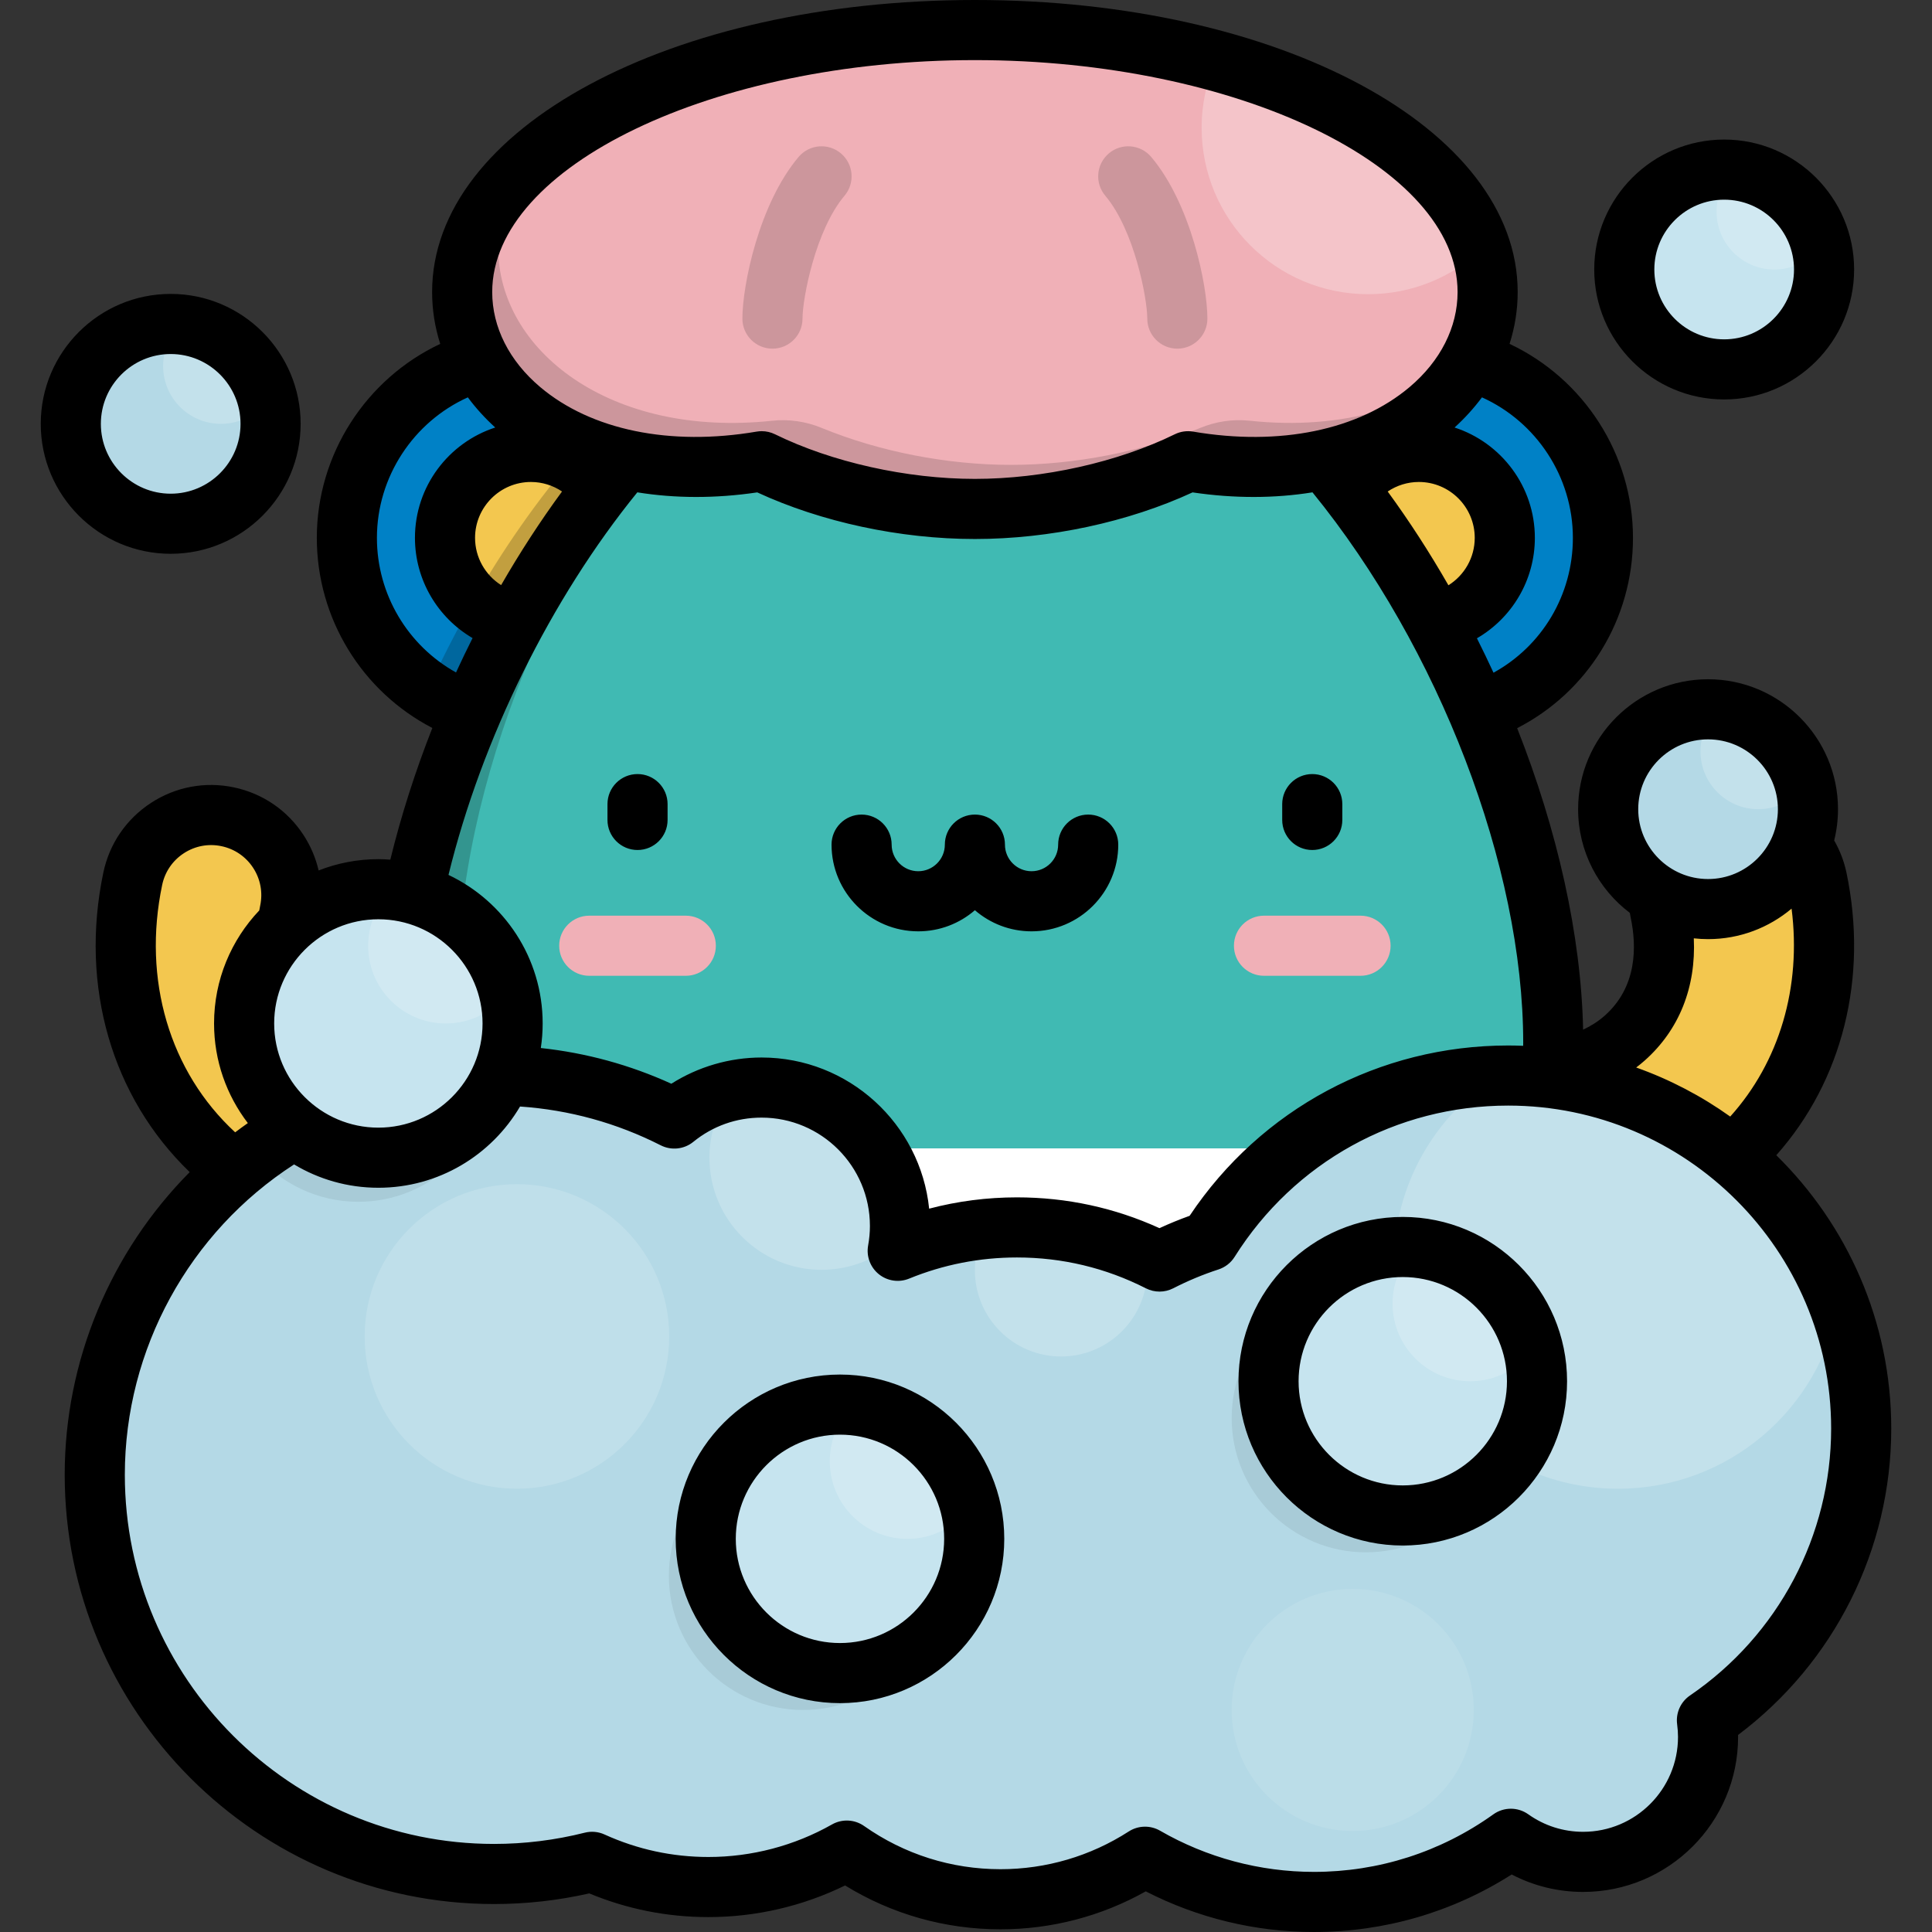 <?xml version="1.0" encoding="iso-8859-1"?>
<!-- Generator: Adobe Illustrator 19.0.0, SVG Export Plug-In . SVG Version: 6.00 Build 0)  -->
<svg xmlns="http://www.w3.org/2000/svg" xmlns:xlink="http://www.w3.org/1999/xlink" version="1.1" id="Capa_1" x="0px" y="0px" viewBox="0 0 512.001 512.001" style="enable-background:new 0 0 512.001 512.001;" xml:space="preserve">
<rect x="0" y="0" width="512.001" height="512.001" fill="#333333" stroke="none"/>
<g>
	<path style="fill:#F3C74F;" d="M406.138,326.144c19.832,0,38.364-6.594,52.648-19.285c20.195-17.944,28.699-45.599,22.748-73.98   c-2.407-11.481-13.666-18.837-25.145-16.428c-11.481,2.407-18.836,13.665-16.428,25.145c2.868,13.68-0.466,25.58-9.389,33.509   c-10.045,8.925-25.701,11.003-41.883,5.558c-11.12-3.742-23.162,2.239-26.904,13.356s2.239,23.162,13.356,26.904   C385.551,324.426,396.014,326.144,406.138,326.144z"/>
	<path style="fill:#F3C74F;" d="M110.578,326.144c-19.832,0-38.364-6.594-52.648-19.285c-20.195-17.944-28.699-45.599-22.748-73.98   c2.407-11.481,13.666-18.837,25.145-16.428c11.481,2.407,18.836,13.665,16.428,25.145c-2.868,13.68,0.466,25.58,9.389,33.509   c10.044,8.925,25.701,11.003,41.881,5.558c11.12-3.742,23.162,2.239,26.904,13.356c3.741,11.118-2.239,23.162-13.356,26.904   C131.165,324.426,120.702,326.144,110.578,326.144z"/>
</g>
<circle style="fill:#0081C6;" cx="376.018" cy="142.536" r="48.781"/>
<circle style="fill:#F3C74F;" cx="376.018" cy="142.536" r="22.775"/>
<circle style="fill:#0081C6;" cx="140.699" cy="142.536" r="48.781"/>
<circle style="fill:#F3C74F;" cx="140.699" cy="142.536" r="22.775"/>
<path style="opacity:0.2;enable-background:new    ;" d="M169.54,103.2c-22.935,20.728-42.388,49.263-56.206,79.72  c7.804,5.3,17.224,8.399,27.37,8.399c26.941,0,48.781-21.84,48.781-48.781C189.484,126.389,181.631,112.078,169.54,103.2z"/>
<path style="fill:#40BAB3;" d="M411.63,276.306c0-84.399-70.362-205.986-153.272-205.986S105.086,191.906,105.086,276.306  s68.623,152.819,153.272,152.819S411.63,360.705,411.63,276.306z"/>
<path style="fill:#FFFFFF;" d="M107.668,304.333c13.203,71.012,75.643,124.792,150.691,124.792s137.487-53.78,150.691-124.792  H107.668z"/>
<path style="fill:#0081C6;" d="M134.801,366.729c27.897,37.835,72.846,62.395,123.558,62.395s95.661-24.56,123.558-62.395H134.801z"/>
<path style="opacity:0.2;enable-background:new    ;" d="M274.611,412.872c-84.65,0-153.272-68.419-153.272-152.819  c0-50.811,25.508-115.09,63.898-158.212c-47.278,41.735-80.15,116.781-80.15,174.465c0,84.399,68.623,152.819,153.272,152.819  c46.541,0,88.233-20.687,116.343-53.336C347.846,398.895,312.866,412.872,274.611,412.872z"/>
<g>
	<path style="fill:#F0B0B7;" d="M181.745,258.595h-25.588c-4.399,0-7.965-3.565-7.965-7.965s3.566-7.965,7.965-7.965h25.588   c4.399,0,7.965,3.565,7.965,7.965C189.71,255.029,186.144,258.595,181.745,258.595z"/>
	<path style="fill:#F0B0B7;" d="M360.558,258.595H334.97c-4.4,0-7.965-3.565-7.965-7.965s3.565-7.965,7.965-7.965h25.588   c4.4,0,7.965,3.565,7.965,7.965C368.522,255.029,364.957,258.595,360.558,258.595z"/>
	<path style="fill:#F0B0B7;" d="M258.358,134.877c19.33,0,40.11-4.601,56.489-12.642c46.641,7.946,79.393-16.365,79.393-44.835   c0-38.348-60.836-69.435-135.882-69.435S122.477,39.052,122.477,77.401c0,28.47,32.752,52.781,79.393,44.835   C218.248,130.276,239.028,134.877,258.358,134.877z"/>
</g>
<path style="opacity:0.15;enable-background:new    ;" d="M331.152,111.494c-4.455-0.478-8.944,0.207-13.086,1.914  c-15.215,6.267-33.238,9.79-50.152,9.79s-34.937-3.524-50.152-9.79c-4.163-1.715-8.672-2.384-13.148-1.906  c-42.987,4.588-72.582-18.717-72.582-45.781c0-7.245,2.175-14.23,6.203-20.796c-10.056,9.691-15.758,20.742-15.758,32.476  c0,28.47,32.752,52.781,79.393,44.835c16.379,8.04,37.159,12.643,56.489,12.643c19.33,0,40.11-4.601,56.489-12.643  c35.829,6.104,63.442-6.835,74.328-26.065C376.393,107.495,356.013,114.161,331.152,111.494z"/>
<g style="opacity:0.15;">
	<path d="M204.708,92.399c-4.399,0-7.965-3.565-7.965-7.965c0-8.787,4.367-30.373,14.887-42.837   c2.838-3.36,7.862-3.787,11.224-0.949c3.361,2.838,3.786,7.862,0.949,11.224c-7.708,9.133-11.13,27.226-11.13,32.562   C212.673,88.833,209.108,92.399,204.708,92.399z"/>
	<path d="M312.007,92.399c-4.399,0-7.965-3.565-7.965-7.965c0-5.335-3.423-23.429-11.13-32.563   c-2.838-3.361-2.413-8.385,0.95-11.223c3.36-2.839,8.386-2.412,11.223,0.949c10.52,12.464,14.887,34.05,14.887,42.836   C319.972,88.833,316.407,92.399,312.007,92.399z"/>
</g>
<g style="opacity:0.25;">
	<path style="fill:#FFFFFF;" d="M322.181,16.09c-2.395,5.435-3.734,11.442-3.734,17.762c0,24.363,19.75,44.114,44.114,44.114   c11.553,0,22.063-4.446,29.928-11.714C385.611,44.48,358.927,26.1,322.181,16.09z"/>
</g>
<circle style="fill:#B4D9E6;" cx="452.659" cy="214.441" r="26.471"/>
<path style="opacity:0.2;fill:#FFFFFF;enable-background:new    ;" d="M455.347,188.109c-2.893,2.786-4.7,6.69-4.7,11.024  c0,8.456,6.856,15.312,15.312,15.312c5.105,0,9.614-2.507,12.396-6.348C475.718,197.388,466.571,189.243,455.347,188.109z"/>
<circle style="fill:#B4D9E6;" cx="45.235" cy="112.323" r="26.471"/>
<path style="opacity:0.2;fill:#FFFFFF;enable-background:new    ;" d="M47.927,85.99c-2.893,2.786-4.7,6.69-4.7,11.024  c0,8.456,6.856,15.312,15.312,15.312c5.105,0,9.614-2.507,12.396-6.348C68.299,95.27,59.15,87.124,47.927,85.99z"/>
<circle style="fill:#C6E4EF;" cx="456.928" cy="71.417" r="26.471"/>
<path style="opacity:0.2;fill:#FFFFFF;enable-background:new    ;" d="M459.617,45.084c-2.893,2.786-4.7,6.69-4.7,11.024  c0,8.457,6.856,15.312,15.312,15.312c5.105,0,9.614-2.507,12.396-6.348C479.988,54.365,470.84,46.218,459.617,45.084z"/>
<path style="fill:#B4D9E6;" d="M493.236,378.58c0-51.666-41.885-93.551-93.551-93.551c-33.39,0-62.689,17.497-79.243,43.817  c-4.556,1.48-8.948,3.32-13.151,5.477c-11.353-5.771-24.188-9.045-37.796-9.045c-11.183,0-21.846,2.214-31.594,6.201  c0.388-2.138,0.601-4.337,0.601-6.587c0-20.256-16.421-36.677-36.677-36.677c-8.763,0-16.805,3.078-23.115,8.206  c-14.358-7.283-30.597-11.392-47.798-11.392c-58.431,0-105.798,47.368-105.798,105.798s47.368,105.798,105.798,105.798  c8.968,0,17.673-1.12,25.988-3.221c9.404,4.279,19.841,6.682,30.846,6.682c13.336,0,25.838-3.521,36.667-9.657  c11.521,8.114,25.559,12.895,40.722,12.895c14.121,0,27.264-4.149,38.31-11.271c13.18,7.606,28.457,11.981,44.768,11.981  c19.465,0,37.468-6.214,52.176-16.737c5.409,3.846,12.017,6.116,19.16,6.116c18.284,0,33.105-14.822,33.105-33.105  c0-1.495-0.108-2.964-0.301-4.407C477.033,439.058,493.236,410.713,493.236,378.58z"/>
<path style="opacity:0.07;enable-background:new    ;" d="M67.819,305.897c6.526,7.697,16.26,12.587,27.14,12.587  c18.934,0,34.406-14.792,35.507-33.449C106.993,285.132,85.324,292.871,67.819,305.897z"/>
<g>
	<path style="opacity:0.2;fill:#FFFFFF;enable-background:new    ;" d="M399.685,285.029c-0.988,0-1.972,0.018-2.952,0.049   c-16.461,10.565-27.378,29.018-27.378,50.031c0,32.819,26.604,59.424,59.424,59.424c29.23,0,53.514-21.112,58.479-48.916   C473.925,310.216,439.749,285.029,399.685,285.029z"/>
	<circle style="opacity:0.1;fill:#FFFFFF;enable-background:new    ;" cx="358.485" cy="453.158" r="32.082"/>
	<path style="opacity:0.2;fill:#FFFFFF;enable-background:new    ;" d="M303.64,332.585c-10.426-4.681-21.975-7.306-34.145-7.306   c-2.815,0-5.596,0.141-8.34,0.415c-1.783,3.253-2.8,6.986-2.8,10.957c0,12.611,10.223,22.833,22.834,22.833   c12.611,0,22.833-10.222,22.833-22.833C304.022,335.261,303.878,333.907,303.64,332.585z"/>
	<circle style="opacity:0.15;fill:#FFFFFF;enable-background:new    ;" cx="136.992" cy="354.173" r="40.354"/>
	<path style="opacity:0.2;fill:#FFFFFF;enable-background:new    ;" d="M201.825,288.215c-2.732,0-5.395,0.299-7.957,0.867   c-3.682,4.948-5.862,11.079-5.862,17.721c0,16.409,13.302,29.711,29.711,29.711c8.018,0,15.288-3.182,20.633-8.344   c0.099-1.08,0.152-2.173,0.152-3.278C238.502,304.636,222.081,288.215,201.825,288.215z"/>
</g>
<circle style="fill:#C6E4EF;" cx="100.27" cy="271.224" r="35.576"/>
<path style="opacity:0.2;fill:#FFFFFF;enable-background:new    ;" d="M103.888,235.833c-3.888,3.743-6.318,8.992-6.318,14.815  c0,11.365,9.214,20.579,20.579,20.579c6.86,0,12.92-3.37,16.659-8.531C131.265,248.305,118.971,237.357,103.888,235.833z"/>
<circle style="opacity:0.07;enable-background:new    ;" cx="212.837" cy="417.582" r="35.576"/>
<circle style="fill:#C6E4EF;" cx="222.597" cy="407.813" r="35.576"/>
<path style="opacity:0.2;fill:#FFFFFF;enable-background:new    ;" d="M226.219,372.417c-3.888,3.743-6.318,8.992-6.318,14.814  c0,11.365,9.214,20.579,20.579,20.579c6.86,0,12.92-3.371,16.659-8.531C253.596,384.889,241.302,373.941,226.219,372.417z"/>
<circle style="opacity:0.07;enable-background:new    ;" cx="361.989" cy="375.805" r="35.576"/>
<circle style="fill:#C6E4EF;" cx="371.748" cy="366.046" r="35.576"/>
<path style="opacity:0.2;fill:#FFFFFF;enable-background:new    ;" d="M375.369,330.648c-3.888,3.743-6.318,8.992-6.318,14.815  c0,11.365,9.214,20.579,20.579,20.579c6.86,0,12.92-3.37,16.659-8.531C402.746,343.119,390.452,332.171,375.369,330.648z"/>
<path d="M45.235,146.762c18.988,0,34.436-15.448,34.436-34.436c0-18.989-15.448-34.437-34.436-34.437s-34.436,15.448-34.436,34.437  C10.798,131.314,26.246,146.762,45.235,146.762z M45.235,93.82c10.204,0,18.507,8.302,18.507,18.508s-8.302,18.506-18.507,18.506  s-18.507-8.301-18.507-18.507S35.03,93.82,45.235,93.82z M456.924,105.858c18.989,0,34.437-15.448,34.437-34.437  c0-18.988-15.448-34.436-34.437-34.436c-18.988,0-34.436,15.448-34.436,34.436C422.489,90.41,437.937,105.858,456.924,105.858z   M456.924,52.914c10.204,0,18.508,8.301,18.508,18.507c0,10.204-8.302,18.508-18.508,18.508c-10.204,0-18.507-8.302-18.507-18.508  C438.418,61.216,446.719,52.914,456.924,52.914z M222.601,364.271c-24.008,0-43.54,19.533-43.54,43.54  c0,24.008,19.533,43.54,43.54,43.54s43.54-19.533,43.54-43.54C266.141,383.803,246.609,364.271,222.601,364.271z M222.601,435.422  c-15.224,0-27.611-12.386-27.611-27.611c0-15.225,12.387-27.611,27.611-27.611c15.224,0,27.611,12.386,27.611,27.611  C250.212,423.036,237.825,435.422,222.601,435.422z M371.75,322.501c-24.008,0-43.54,19.533-43.54,43.54  c0,24.008,19.533,43.54,43.54,43.54c24.008,0,43.54-19.533,43.54-43.54C415.29,342.033,395.758,322.501,371.75,322.501z   M371.75,393.652c-15.225,0-27.611-12.386-27.611-27.611s12.386-27.611,27.611-27.611c15.225,0,27.611,12.386,27.611,27.611  C399.36,381.266,386.975,393.652,371.75,393.652z M501.202,378.579c0-28.338-11.677-53.996-30.466-72.431  c17.501-19.676,24.436-47.044,18.593-74.904c-0.628-2.99-1.74-5.872-3.251-8.517c0.658-2.655,1.013-5.428,1.013-8.282  c0-18.988-15.448-34.436-34.437-34.436c-18.988,0-34.436,15.448-34.436,34.436c0,11.211,5.387,21.185,13.706,27.477  c0.071,0.438,0.149,0.875,0.24,1.309c1.597,7.615,1.7,18.294-6.883,25.92c-1.676,1.489-3.613,2.727-5.738,3.725  c-0.531-25.082-6.833-52.937-17.479-79.903c18.687-9.589,30.694-28.803,30.694-50.434c0-22.163-13.084-42.19-32.707-51.405  c1.409-4.427,2.153-9.033,2.153-13.734C402.204,33.999,339.019,0,258.358,0c-80.662,0-143.846,33.999-143.846,77.4  c0,4.701,0.743,9.308,2.153,13.736c-19.622,9.215-32.706,29.241-32.706,51.403c0,21.423,12.017,40.742,30.617,50.381  c-4.516,11.468-8.268,23.174-11.138,34.895c-1.047-0.075-2.102-0.127-3.168-0.127c-5.585,0-10.921,1.068-15.832,2.993  c-0.764-3.307-2.109-6.489-4.021-9.415c-4.267-6.53-10.82-11.008-18.455-12.609c-7.633-1.604-15.434-0.135-21.967,4.133  c-6.53,4.267-11.009,10.821-12.61,18.457c-6.308,30.084,2.241,59.497,22.889,79.373c-20.893,21.067-33.127,49.854-33.127,80.208  c0,62.729,51.034,113.763,113.763,113.763c8.516,0,16.998-0.948,25.254-2.82c10.035,4.17,20.645,6.281,31.579,6.281  c12.558,0,24.979-2.887,36.217-8.385c12.385,7.62,26.518,11.623,41.172,11.623c13.551,0,26.766-3.465,38.508-10.061  c13.749,7.059,29.06,10.771,44.57,10.771c18.72,0,36.728-5.255,52.402-15.244c5.822,3.037,12.272,4.624,18.934,4.624  c22.646,0,41.07-18.424,41.07-41.07c0-0.176-0.001-0.353-0.004-0.53C486.114,440.626,501.202,410.61,501.202,378.579z   M452.655,195.938c10.204,0,18.508,8.301,18.508,18.507c0,10.204-8.302,18.508-18.508,18.508c-10.204,0-18.507-8.302-18.507-18.508  S442.45,195.938,452.655,195.938z M435.861,281.058c9.152-8.132,13.627-19.426,13.016-32.389c1.241,0.136,2.5,0.211,3.776,0.211  c8.422,0,16.145-3.045,22.135-8.084c2.653,20.757-3.215,40.627-16.26,55.106c-7.598-5.423-15.974-9.821-24.921-13.003  C434.382,282.313,435.137,281.702,435.861,281.058z M403.666,276.306c0,0.28-0.012,0.563-0.013,0.844  c-1.317-0.051-2.638-0.085-3.967-0.085c-34.162,0-65.51,16.818-84.426,45.137c-2.699,0.969-5.37,2.062-7.989,3.273  c-11.898-5.418-24.586-8.162-37.775-8.162c-7.916,0-15.702,1.005-23.262,2.995c-2.302-22.47-21.34-40.058-44.408-40.058  c-8.478,0-16.799,2.44-23.913,6.949c-11.005-5.009-22.59-8.172-34.591-9.463c0.32-2.125,0.489-4.298,0.489-6.51  c0-17.364-10.22-32.381-24.958-39.366c8.838-36.09,27.16-73.239,50.045-101.386c9.958,1.607,20.688,1.658,31.781,0.014  c17.02,7.869,37.88,12.353,57.679,12.353s40.66-4.485,57.68-12.353c11.094,1.644,21.825,1.593,31.783-0.014  C381.35,171.662,403.666,229.67,403.666,276.306z M125.894,142.539c0-8.166,6.644-14.81,14.81-14.81c2.979,0,5.833,0.906,8.242,2.52  c-5.765,7.858-11.164,16.169-16.142,24.812C128.615,152.409,125.894,147.737,125.894,142.539z M367.755,130.256  c2.412-1.622,5.276-2.529,8.258-2.529c8.165,0,14.809,6.644,14.809,14.81c0,5.236-2.746,9.925-6.974,12.566  C378.89,146.461,373.51,138.128,367.755,130.256z M392.734,105.303c14.429,6.502,24.096,21.078,24.096,37.236  c0,15.158-8.19,28.67-21.035,35.735c-1.408-3.065-2.879-6.104-4.394-9.12c9.275-5.369,15.352-15.393,15.352-26.614  c0-13.649-8.945-25.244-21.278-29.243C388.215,110.803,390.637,108.127,392.734,105.303z M258.358,15.929  c69.338,0,127.917,28.15,127.917,61.47c0,9.314-4.519,18.257-12.723,25.183c-13.518,11.408-34.425,15.71-57.367,11.8  c-1.65-0.281-3.346-0.035-4.847,0.702c-15.086,7.406-34.893,11.827-52.98,11.827c-18.088,0-37.893-4.421-52.979-11.827  c-1.098-0.539-2.299-0.816-3.51-0.816c-0.446,0-0.893,0.037-1.338,0.113c-22.943,3.91-43.85-0.393-57.367-11.802  c-8.206-6.925-12.723-15.868-12.723-25.182C130.441,44.08,189.02,15.929,258.358,15.929z M99.888,142.539  c0-16.159,9.667-30.734,24.095-37.236c2.095,2.825,4.519,5.501,7.26,7.993c-12.334,4-21.278,15.594-21.278,29.243  c0,11.164,6.046,21.172,15.27,26.56c-1.514,3.009-2.975,6.048-4.384,9.112C108.077,171.103,99.888,157.539,99.888,142.539z   M100.27,243.616c15.224,0,27.611,12.386,27.611,27.611c0,15.225-12.387,27.611-27.611,27.611s-27.611-12.386-27.611-27.611  S85.045,243.616,100.27,243.616z M42.977,234.514c0.727-3.472,2.764-6.45,5.732-8.389c2.967-1.94,6.512-2.611,9.983-1.879  c3.47,0.727,6.45,2.763,8.389,5.73c1.939,2.968,2.606,6.515,1.879,9.986c-0.091,0.439-0.17,0.877-0.252,1.317  c-7.416,7.811-11.98,18.353-11.98,29.948c0,9.922,3.343,19.074,8.952,26.405c-1.136,0.798-2.258,1.611-3.359,2.447  C44.943,284.036,37.71,259.63,42.977,234.514z M447.864,449.323c-2.485,1.696-3.802,4.646-3.406,7.629  c0.154,1.153,0.232,2.282,0.232,3.356c0,13.863-11.278,25.141-25.141,25.141c-5.244,0-10.272-1.606-14.542-4.643  c-2.769-1.969-6.485-1.965-9.251,0.014c-13.945,9.977-30.384,15.251-47.542,15.251c-14.31,0-28.414-3.774-40.787-10.915  c-2.586-1.491-5.788-1.413-8.298,0.204c-10.147,6.543-21.902,10-33.993,10c-13.012,0-25.507-3.957-36.136-11.443  c-2.519-1.773-5.833-1.935-8.514-0.417c-9.955,5.642-21.275,8.623-32.74,8.623c-9.578,0-18.847-2.008-27.546-5.966  c-1.645-0.75-3.496-0.914-5.249-0.473c-7.823,1.975-15.911,2.978-24.038,2.978c-53.945,0-97.834-43.887-97.834-97.834  c0-33.247,17.068-64.298,44.853-82.244c6.535,3.923,14.176,6.185,22.338,6.185c15.981,0,29.971-8.661,37.544-21.53  c13.065,0.902,25.59,4.349,37.293,10.286c2.807,1.424,6.187,1.061,8.627-0.923c5.167-4.2,11.422-6.421,18.09-6.421  c15.832,0,28.712,12.88,28.712,28.712c0,1.695-0.159,3.433-0.474,5.164c-0.519,2.862,0.563,5.778,2.822,7.61  c2.26,1.831,5.338,2.283,8.029,1.184c9.101-3.722,18.717-5.608,28.58-5.608c12.008,0,23.509,2.753,34.187,8.18  c2.276,1.159,4.973,1.153,7.245-0.014c3.866-1.983,7.895-3.662,11.978-4.988c1.772-0.577,3.288-1.755,4.28-3.335  c15.789-25.106,42.892-40.093,72.501-40.093c47.193,0,85.587,38.393,85.587,85.585C485.273,406.89,471.288,433.338,447.864,449.323z   M288.385,215.872c-4.4,0-7.965,3.565-7.965,7.965c0,3.886-3.162,7.048-7.049,7.048c-3.887,0-7.049-3.162-7.049-7.048  c0-4.4-3.565-7.965-7.965-7.965c-4.399,0-7.965,3.565-7.965,7.965c0,3.886-3.163,7.048-7.048,7.048  c-3.887,0-7.049-3.162-7.049-7.048c0-4.4-3.566-7.965-7.965-7.965c-4.399,0-7.965,3.565-7.965,7.965  c0,12.67,10.307,22.978,22.979,22.978c5.734,0,10.984-2.111,15.013-5.597c4.03,3.484,9.279,5.597,15.014,5.597  c12.67,0,22.979-10.307,22.979-22.978C296.35,219.438,292.785,215.872,288.385,215.872z M339.799,213.1v4.196  c0,4.4,3.566,7.965,7.965,7.965c4.4,0,7.965-3.565,7.965-7.965V213.1c0-4.4-3.565-7.965-7.965-7.965  C343.366,205.135,339.799,208.701,339.799,213.1z M168.952,205.135c-4.399,0-7.965,3.565-7.965,7.965v4.196  c0,4.4,3.566,7.965,7.965,7.965s7.965-3.565,7.965-7.965V213.1C176.917,208.701,173.351,205.135,168.952,205.135z"/>
<g>
</g>
<g>
</g>
<g>
</g>
<g>
</g>
<g>
</g>
<g>
</g>
<g>
</g>
<g>
</g>
<g>
</g>
<g>
</g>
<g>
</g>
<g>
</g>
<g>
</g>
<g>
</g>
<g>
</g>
</svg>
